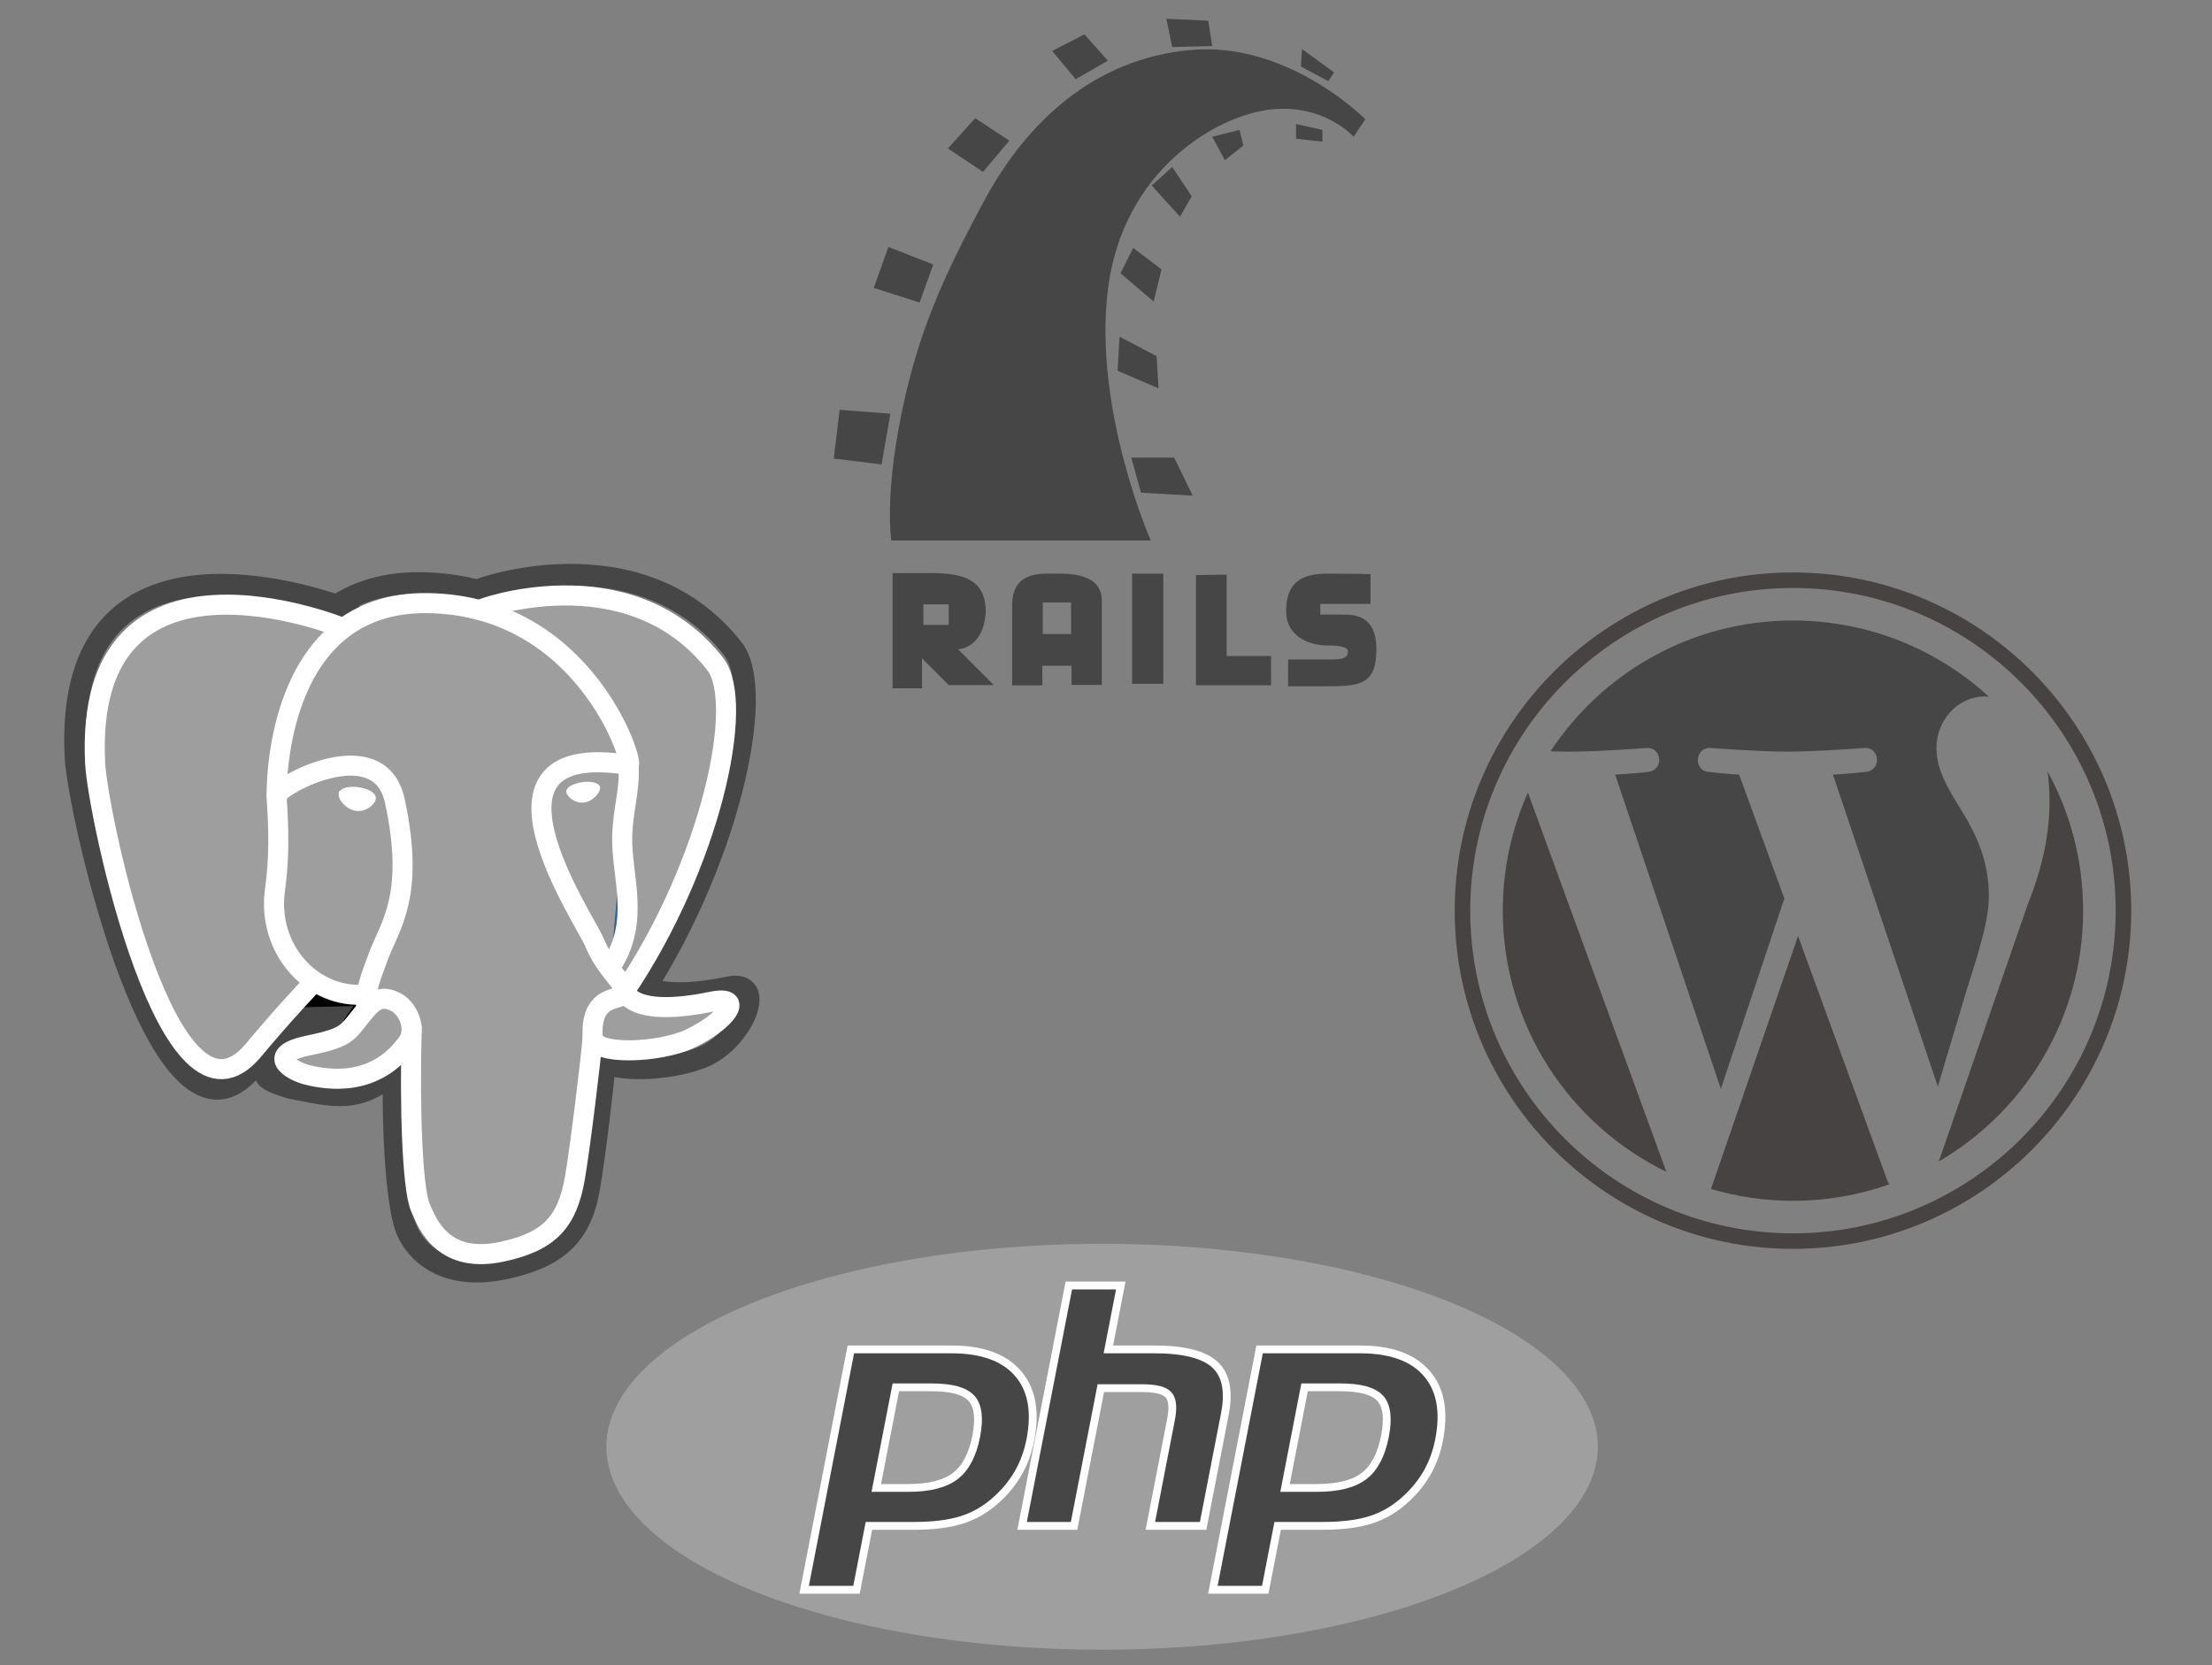<?xml version="1.0" encoding="UTF-8"?>
<svg width="850px" height="640px" viewBox="0 0 850 640" version="1.1" xmlns="http://www.w3.org/2000/svg" xmlns:xlink="http://www.w3.org/1999/xlink">
    <rect x="0" y="0" width="850" height="640" fill="#808080" stroke="none"/>
    <!-- Generator: Sketch 49.3 (51167) - http://www.bohemiancoding.com/sketch -->
    <title>Group 3</title>
    <desc>Created with Sketch.</desc>
    <defs></defs>
    <g id="Page-1" stroke="none" stroke-width="1" fill="none" fill-rule="evenodd">
        <g id="Group-3" transform="translate(28, 7)">
            <g id="WordPress_logo" transform="translate(531, 213)" fill-rule="nonzero">
                <g id="Group">
                    <path d="M18.475,129.972 C18.475,174.107 44.124,212.248 81.316,230.322 L28.129,84.594 C21.942,98.462 18.475,113.807 18.475,129.972 Z" id="Shape" fill="#464342"></path>
                    <path d="M205.248,124.346 C205.248,110.566 200.299,101.022 196.053,93.594 C190.401,84.41 185.103,76.632 185.103,67.447 C185.103,57.198 192.877,47.657 203.827,47.657 C204.321,47.657 204.79,47.718 205.272,47.746 C185.434,29.572 159.005,18.475 129.977,18.475 C91.023,18.475 56.752,38.461 36.815,68.733 C39.431,68.811 41.896,68.867 43.99,68.867 C55.653,68.867 73.706,67.452 73.706,67.452 C79.717,67.097 80.425,75.925 74.421,76.636 C74.421,76.636 68.381,77.347 61.659,77.699 L102.264,198.474 L126.665,125.292 L109.293,77.695 C103.288,77.343 97.6,76.632 97.6,76.632 C91.592,76.28 92.296,67.093 98.305,67.447 C98.305,67.447 116.718,68.862 127.675,68.862 C139.335,68.862 157.39,67.447 157.39,67.447 C163.405,67.093 164.112,75.921 158.105,76.632 C158.105,76.632 152.052,77.343 145.344,77.695 L185.638,197.555 L196.76,160.39 C201.58,144.968 205.248,133.891 205.248,124.346 Z" id="Shape" fill="#464646"></path>
                    <path d="M131.933,139.726 L98.479,236.937 C108.467,239.874 119.031,241.48 129.977,241.48 C142.961,241.48 155.413,239.235 167.004,235.159 C166.704,234.682 166.433,234.175 166.21,233.623 L131.933,139.726 Z" id="Shape" fill="#464342"></path>
                    <path d="M227.814,76.477 C228.294,80.029 228.565,83.841 228.565,87.942 C228.565,99.257 226.452,111.976 220.087,127.88 L186.028,226.352 C219.177,207.022 241.473,171.109 241.473,129.974 C241.476,110.589 236.524,92.36 227.814,76.477 Z" id="Shape" fill="#464342"></path>
                    <path d="M129.977,0 C58.309,0 0,58.305 0,129.972 C0,201.648 58.309,259.951 129.977,259.951 C201.642,259.951 259.959,201.648 259.959,129.972 C259.957,58.305 201.642,0 129.977,0 Z M129.977,253.993 C61.596,253.993 5.96,198.357 5.96,129.972 C5.96,61.592 61.594,5.96 129.977,5.96 C198.355,5.96 253.987,61.592 253.987,129.972 C253.987,198.357 198.355,253.993 129.977,253.993 Z" id="Shape" fill="#464342"></path>
                </g>
            </g>
            <g id="g6015" transform="translate(0, 213)">
                <path d="M123.425,184.712 C122.496,217.93 124.914,244.287 128.164,252.416 C131.416,260.545 142.141,272.592 166.075,267.465 C186.07,263.178 195.228,254.882 198.385,236.572 C200.71,223.1 203.938,195.288 204.513,187.622" id="path2466-5" stroke="#464646" stroke-width="8.362" stroke-linecap="round" stroke-linejoin="round"></path>
                <path d="M106.223,14.425 C106.223,14.425 -4.015,-29.862 1.023,70.849 C2.094,92.274 33.616,232.968 68.965,190.471 C90.354,170.538 93.566,162.742 93.566,162.742" id="path2468-0" stroke="#464646" stroke-width="8.362" stroke-linecap="round" stroke-linejoin="round"></path>
                <path d="M157.032,6.342 C153.281,7.518 217.306,-17.063 253.692,29.43 C266.544,45.855 251.65,112.963 216.022,165.833" id="path2470-7" stroke="#464646" stroke-width="8.362" stroke-linecap="round" stroke-linejoin="round"></path>
                <path d="M216.021,154.975 C216.021,154.975 218.343,166.404 252.088,159.438 C266.874,156.385 257.976,178.865 242.98,185.829 C230.674,191.541 203.082,193.004 202.632,185.112 C201.472,164.748 217.153,160.078 216.022,154.975 C214.999,150.38 207.986,156.727 203.347,145.48 C199.297,135.664 147.803,60.384 217.627,71.565 C220.185,71.035 199.416,5.15 134.071,4.078 C68.741,3.007 70.884,84.42 70.884,84.42" id="path2472-2" stroke="#464646" stroke-width="8.362" stroke-linecap="round" stroke-linejoin="bevel"></path>
                <path d="M84.266,188.506 C65.846,192.303 76.678,196.037 83.732,198.126 C98.886,200.897 110.858,205.376 125.502,189.765 C129.58,184.057 125.479,172.439 119.877,170.117 C117.171,168.996 113.553,167.591 108.902,172.797 C99.794,182.971 102.472,184.757 84.266,188.506 Z" id="path2474-7" stroke="#464646" stroke-width="8.362" stroke-linecap="round" stroke-linejoin="round"></path>
                <path d="M108.305,172.619 C107.388,166.637 110.271,159.519 113.361,151.191 C118.005,138.696 128.719,126.198 120.148,86.562 C113.759,57.026 70.911,80.415 70.884,84.42 C70.86,88.424 72.822,104.72 70.168,123.697 C66.705,148.46 85.925,169.403 108.057,167.26" id="path2476-1" stroke="#000000" stroke-width="8.362" stroke-linecap="round" stroke-linejoin="round"></path>
                <path d="M98.11,83.82 C97.917,85.188 100.614,88.838 104.131,89.325 C107.643,89.815 110.648,86.963 110.839,85.596 C111.029,84.228 108.335,82.722 104.816,82.232 C101.303,81.741 98.296,82.455 98.111,83.82 L98.11,83.82 Z" id="path2478-4" stroke="#000000" stroke-width="2.787"></path>
                <path d="M205.059,81.031 C205.25,82.399 202.555,86.049 199.037,86.537 C195.523,87.027 192.518,84.174 192.325,82.807 C192.139,81.44 194.834,79.933 198.349,79.443 C201.863,78.953 204.868,79.666 205.059,81.032 L205.059,81.031 Z" id="path2480-8" stroke="#000000" stroke-width="1.394"></path>
                <path d="M217.627,71.565 C218.206,82.294 215.316,89.602 214.952,101.024 C214.412,117.626 222.867,136.629 210.128,155.654" id="path2482-4" stroke="#000000" stroke-width="8.362" stroke-linecap="round" stroke-linejoin="round"></path>
                <polygon id="path11678" fill="#464646" fill-rule="nonzero" points="86.799 167.132 107.769 166.65 98.555 180.142 82.668 178.696"></polygon>
                <path d="M212.3,161.242 C245.136,112.518 258.863,50.67 247.017,35.533 C214.701,-5.757 158.759,13.77 157.826,14.277 C151.381,13.056 144.505,12.296 136.776,12.17 C122.704,11.939 112.03,15.859 103.93,22.002 C103.93,22.002 4.136,-19.109 8.777,73.707 C9.765,93.453 37.079,223.113 69.658,183.95 C81.566,169.629 93.071,157.521 93.071,157.521 C98.786,161.317 105.627,163.253 112.798,162.558 C113.183,163.863 113.261,165.602 113.579,167.661 C105.186,177.038 107.652,178.684 90.875,182.138 C73.898,185.637 83.871,191.866 90.382,193.494 C98.276,195.468 116.539,198.264 128.879,180.99 L128.387,182.961 C131.675,185.595 133.984,200.094 133.597,213.237 C133.21,226.381 132.952,235.404 135.543,242.452 C138.134,249.5 140.717,265.359 162.772,260.632 C181.202,256.684 190.752,246.448 192.081,229.377 C193.024,217.24 195.157,219.034 195.292,208.183 L197.004,203.045 C198.977,186.593 197.317,181.285 208.671,183.753 L211.431,183.996 C219.788,184.376 230.725,182.652 237.145,179.668 C250.968,173.253 259.166,162.542 245.536,165.357 C214.438,171.771 212.3,161.242 212.3,161.242 Z" id="path2464" fill="#9E9E9E" fill-rule="nonzero"></path>
                <path d="M130.214,174.787 C129.358,205.401 130.429,236.228 133.425,243.72 C136.422,251.212 142.837,265.784 164.894,261.059 C183.322,257.109 190.027,249.463 192.937,232.587 C195.08,220.171 199.211,185.69 199.741,178.625" id="path2466" stroke="#FFFFFF" stroke-width="7.707" fill="#9E9E9E" fill-rule="nonzero" stroke-linecap="round" stroke-linejoin="round"></path>
                <path d="M103.776,21.318 C103.776,21.318 3.914,-19.497 8.557,73.319 C9.544,93.065 36.86,222.73 69.439,183.564 C81.344,169.242 92.111,158.009 92.111,158.009" id="path2468" stroke="#FFFFFF" stroke-width="7.707" fill="#9E9E9E" fill-rule="nonzero" stroke-linecap="round" stroke-linejoin="round"></path>
                <path d="M157.716,13.868 C154.26,14.952 213.266,-7.702 246.8,35.147 C258.645,50.284 244.918,112.132 212.082,160.857" id="path2470" stroke="#FFFFFF" stroke-width="7.707" fill="#9E9E9E" fill-rule="nonzero" stroke-linecap="round" stroke-linejoin="round"></path>
                <path d="M212.082,160.857 C212.082,160.857 214.222,171.39 245.322,164.97 C258.948,162.156 250.748,172.868 236.928,179.286 C225.586,184.55 200.157,185.899 199.742,178.625 C198.673,159.858 213.125,165.56 212.082,160.857 C211.14,156.622 204.676,152.466 200.401,142.101 C196.669,133.054 149.212,63.675 213.562,73.979 C215.919,73.491 196.779,12.77 136.556,11.782 C76.347,10.795 78.322,85.826 78.322,85.826" id="path2472" stroke="#FFFFFF" stroke-width="7.707" fill="#9E9E9E" fill-rule="nonzero" stroke-linecap="round" stroke-linejoin="bevel"></path>
                <path d="M113.359,167.275 C104.965,176.652 107.434,178.298 90.655,181.753 C73.678,185.252 83.653,191.48 90.162,193.107 C98.056,195.083 116.319,197.879 128.659,180.601 C132.416,175.34 128.635,166.946 123.474,164.806 C120.98,163.773 117.645,162.478 113.359,167.275 L113.359,167.275 Z" id="path2474" stroke="#FFFFFF" stroke-width="7.707" fill="#9E9E9E" fill-rule="nonzero" stroke-linecap="round" stroke-linejoin="round"></path>
                <path d="M112.81,167.111 C111.964,161.598 114.621,155.038 117.469,147.363 C121.748,135.847 131.623,124.33 123.724,87.8 C117.836,60.579 78.346,82.135 78.321,85.826 C78.298,89.516 80.107,104.535 77.661,122.024 C74.47,144.846 92.183,164.147 112.58,162.173" id="path2476" stroke="#FFFFFF" stroke-width="7.707" fill="#9E9E9E" fill-rule="nonzero" stroke-linecap="round" stroke-linejoin="round"></path>
                <path d="M103.413,85.273 C103.236,86.534 105.721,89.897 108.963,90.347 C112.199,90.798 114.969,88.169 115.144,86.91 C115.32,85.649 112.837,84.261 109.594,83.809 C106.356,83.357 103.585,84.015 103.414,85.273 L103.413,85.273 Z" id="path2478" stroke="#FFFFFF" stroke-width="2.569" fill="#FFFFFF" fill-rule="nonzero"></path>
                <path d="M201.979,82.703 C202.154,83.963 199.672,87.327 196.429,87.777 C193.191,88.228 190.421,85.599 190.244,84.34 C190.072,83.079 192.556,81.691 195.795,81.239 C199.034,80.788 201.803,81.445 201.979,82.703 L201.979,82.703 Z" id="path2480" stroke="#FFFFFF" stroke-width="1.284" fill="#FFFFFF" fill-rule="nonzero"></path>
                <path d="M213.562,73.978 C214.096,83.867 211.432,90.602 211.096,101.129 C210.599,116.429 218.391,133.942 206.65,151.477" id="path2482" stroke="#FFFFFF" stroke-width="7.707" fill="#316192" fill-rule="nonzero" stroke-linecap="round" stroke-linejoin="round"></path>
            </g>
            <g id="if_Ruby_on_Rails_2_282804" transform="translate(292, 0)" fill="#464646" fill-rule="nonzero">
                <g id="layer7" transform="translate(22.86, 212.293)">
                    <path d="M0.136,0.956 L0.136,45.225 L11.426,45.225 L11.426,33.695 L21.702,43.971 L39.027,43.971 L25.285,30.229 C25.285,30.229 35.171,30.068 35.918,15.772 C35.918,2.655 26.021,0.956 14.59,0.956 L0.136,0.956 Z M11.964,12.964 L21.702,12.964 L21.702,20.85 L11.964,20.85 L11.964,12.964 Z" id="path3993"></path>
                    <path d="M60.834,1.136 C54.651,1.099 46.077,1.673 46.077,13.323 L46.077,44.091 L57.666,44.091 L57.666,36.562 L68.898,36.562 L68.898,43.911 L80.548,43.911 L80.548,11.65 C80.548,1.531 69.305,1.136 63.283,1.136 C62.53,1.136 61.717,1.141 60.834,1.136 Z M57.846,12.247 L68.72,12.247 L68.72,24.375 L57.846,24.375 L57.846,12.247 Z" id="path3997"></path>
                    <rect id="rect4001" x="92.16" y="1.164" width="11.991" height="42.349"></rect>
                    <polygon id="path4003" points="116.709 1.726 116.709 44.076 145.565 44.076 145.565 32.833 128.514 32.833 128.514 1.539"></polygon>
                    <path d="M183.793,1.352 L183.793,12.782 L164.492,12.782 L164.492,16.904 C164.492,16.904 168.428,16.904 172.735,16.904 C177.043,16.904 186.039,16.716 186.039,30.21 C186.039,43.701 179.857,44.45 167.302,44.45 C154.746,44.45 152.125,44.45 152.125,44.45 L152.125,34.142 C152.125,34.142 164.305,34.142 169.55,34.142 C174.796,34.142 175.087,32.433 175.087,30.946 C175.087,29.458 172.405,28.764 166.949,28.764 C161.492,28.764 151.375,26.084 151.375,15.59 C151.375,5.097 156.621,1.16 167.115,1.16 C177.609,1.16 183.793,1.352 183.793,1.352 Z" id="path4005"></path>
                </g>
                <g id="layer6" transform="translate(0.39, 0.087)">
                    <path d="M22.117,200.628 L121.808,200.628 C121.808,200.628 99.696,150.408 105.317,104.312 C110.94,58.215 147.292,37.226 167.904,34.978 C188.515,32.727 199.76,45.471 199.76,45.471 L204.259,38.725 C204.259,38.725 174.651,8.742 137.173,12.117 C99.695,15.489 73.836,40.224 57.722,70.206 C41.606,100.19 32.236,121.175 25.866,152.656 C19.496,184.137 22.117,200.628 22.117,200.628 Z" id="path3966"></path>
                    <polygon id="path3968" points="2.256 150.408 21.744 151.907 18.37 171.394 0.007 169.145"></polygon>
                    <polygon id="path3970" points="32.987 109.183 38.235 94.567 20.995 87.821 15.374 103.56"></polygon>
                    <polygon id="path3972" points="57.347 58.963 67.466 46.972 54.349 38.352 43.856 49.968"></polygon>
                    <polygon id="path3974" points="83.955 12.491 92.95 23.36 105.317 16.239 96.322 6.12"></polygon>
                    <polygon id="path3976" points="127.805 0.124 130.053 10.995 145.42 10.62 143.919 0.876"></polygon>
                    <polygon id="path3978" points="179.899 11.742 179.524 18.487 190.018 24.107 192.266 20.735"></polygon>
                    <polygon id="path3980" points="177.649 40.6 177.649 46.221 187.768 47.345 187.768 42.846"></polygon>
                    <polygon id="path3982" points="145.42 45.471 150.291 54.464 157.413 48.844 155.914 42.846"></polygon>
                    <polygon id="path3984" points="130.051 57.091 137.548 68.334 133.049 76.203 122.181 64.212"></polygon>
                    <polygon id="path3986" points="115.063 88.195 110.19 97.94 122.932 108.81 125.93 96.441"></polygon>
                    <polygon id="path3988" points="109.815 122.299 109.066 135.416 124.806 142.163 124.056 129.794"></polygon>
                    <polygon id="path3990" points="114.312 168.773 118.061 182.266 137.922 183.39 130.801 168.773"></polygon>
                </g>
            </g>
            <g id="if_php_282805" transform="translate(205, 471)">
                <ellipse id="Oval" fill="#9F9F9F" cx="190.5" cy="78" rx="190.5" ry="78"></ellipse>
                <g id="Group-2" transform="translate(76, 16)" fill="#464646" fill-rule="nonzero" stroke="#FFFFFF" stroke-width="3">
                    <path d="M49.03,39.171 C56.675,39.171 61.77,40.583 64.318,43.405 C66.863,46.228 67.47,51.073 66.138,57.938 C64.747,65.087 62.068,70.19 58.096,73.248 C54.125,76.306 48.082,77.833 39.969,77.833 L27.728,77.833 L35.242,39.171 L49.03,39.171 Z M0,116.97 L20.123,116.97 L24.896,92.411 L42.133,92.411 C49.738,92.411 55.995,91.614 60.906,90.014 C65.819,88.417 70.282,85.738 74.3,81.978 C77.672,78.878 80.401,75.459 82.49,71.72 C84.577,67.984 86.06,63.859 86.937,59.349 C89.066,48.399 87.459,39.87 82.121,33.759 C76.784,27.649 68.292,24.594 56.651,24.594 L17.954,24.594 L0,116.97 Z" id="Shape"></path>
                    <path d="M101.716,0.034 L121.68,0.034 L116.907,24.594 L134.693,24.594 C145.883,24.594 153.603,26.547 157.852,30.449 C162.1,34.354 163.372,40.679 161.674,49.424 L153.321,92.411 L133.039,92.411 L140.982,51.538 C141.885,46.888 141.554,43.717 139.984,42.026 C138.415,40.335 135.075,39.488 129.967,39.488 L114.011,39.488 L103.726,92.41 L83.761,92.411 L101.716,0.034 Z" id="Shape"></path>
                    <path d="M206.095,39.171 C213.74,39.171 218.835,40.583 221.383,43.405 C223.929,46.228 224.535,51.073 223.203,57.938 C221.811,65.087 219.133,70.19 215.161,73.248 C211.19,76.306 205.147,77.833 197.034,77.833 L184.794,77.833 L192.308,39.171 L206.095,39.171 Z M157.065,116.97 L177.189,116.97 L181.961,92.411 L199.198,92.411 C206.803,92.411 213.06,91.614 217.972,90.014 C222.883,88.417 227.347,85.738 231.366,81.978 C234.738,78.878 237.466,75.459 239.555,71.72 C241.642,67.984 243.126,63.859 244.002,59.349 C246.131,48.399 244.524,39.87 239.186,33.759 C233.848,27.649 225.357,24.594 213.715,24.594 L175.02,24.594 L157.065,116.97 Z" id="Shape"></path>
                </g>
            </g>
        </g>
    </g>
</svg>